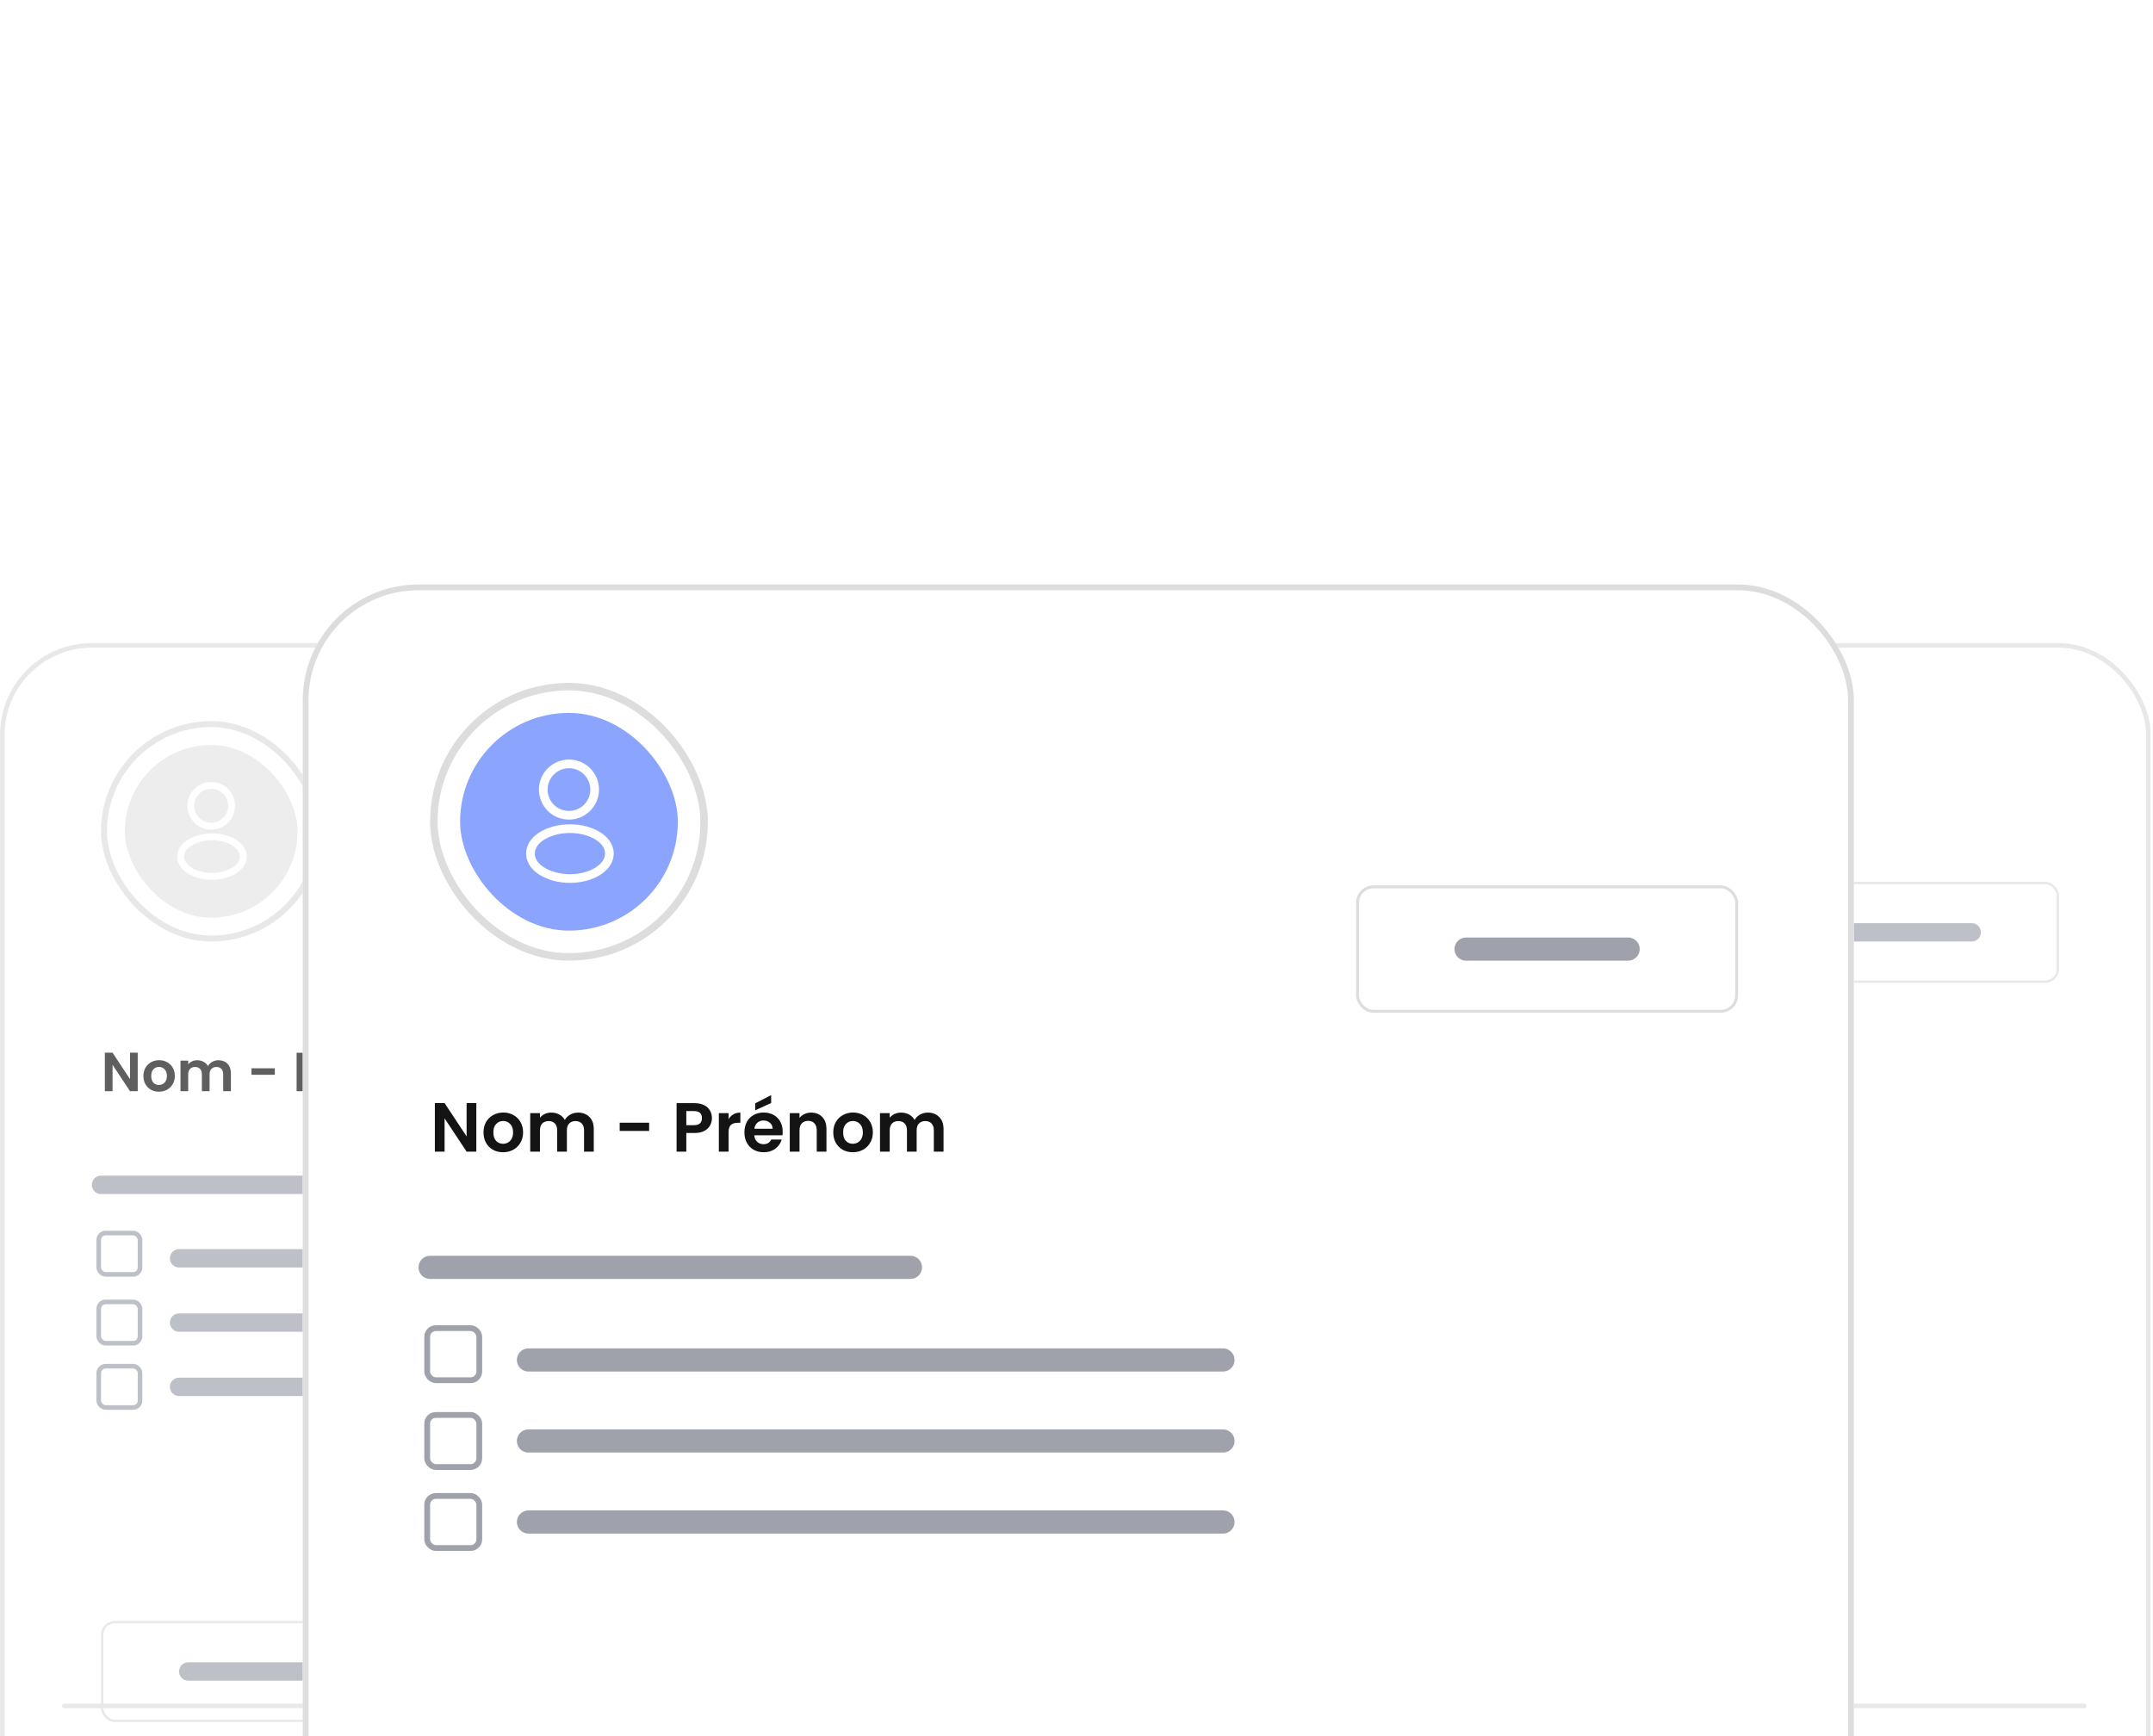 <svg width="372" height="300" viewBox="0 0 372 300" fill="none" xmlns="http://www.w3.org/2000/svg">
<g clip-path="url(#clip0_381_687)">
<g opacity="0.68" filter="url(#filter0_dddd_381_687)">
<rect y="31" width="212.613" height="238" rx="15.867" fill="white"/>
<rect x="0.397" y="31.397" width="211.82" height="237.207" rx="15.47" stroke="#DDDDDD" stroke-width="0.793"/>
<rect x="17.972" y="45.001" width="37.051" height="37.051" rx="18.525" stroke="#DDDDDD" stroke-width="1.029"/>
<rect x="21.57" y="48.603" width="29.846" height="29.846" rx="14.923" fill="#E4E4E4"/>
<path d="M36.618 62.631C36.539 62.623 36.444 62.623 36.356 62.631C34.468 62.567 32.969 61.02 32.969 59.116C32.969 57.172 34.54 55.594 36.491 55.594C38.435 55.594 40.014 57.172 40.014 59.116C40.006 61.02 38.506 62.567 36.618 62.631Z" stroke="white" stroke-width="1.19" stroke-linecap="round" stroke-linejoin="round"/>
<path d="M32.651 65.558C30.731 66.843 30.731 68.937 32.651 70.215C34.833 71.674 38.41 71.674 40.592 70.215C42.512 68.929 42.512 66.835 40.592 65.558C38.418 64.106 34.84 64.106 32.651 65.558Z" stroke="white" stroke-width="1.19" stroke-linecap="round" stroke-linejoin="round"/>
<path d="M23.797 108.434H22.465L19.447 103.874V108.434H18.114V101.779H19.447L22.465 106.349V101.779H23.797V108.434ZM27.456 108.519C26.949 108.519 26.492 108.408 26.085 108.186C25.679 107.958 25.359 107.637 25.124 107.225C24.895 106.812 24.781 106.336 24.781 105.797C24.781 105.257 24.899 104.781 25.134 104.369C25.375 103.956 25.701 103.639 26.114 103.417C26.527 103.188 26.987 103.074 27.494 103.074C28.002 103.074 28.462 103.188 28.875 103.417C29.287 103.639 29.611 103.956 29.846 104.369C30.087 104.781 30.208 105.257 30.208 105.797C30.208 106.336 30.084 106.812 29.836 107.225C29.595 107.637 29.265 107.958 28.846 108.186C28.434 108.408 27.971 108.519 27.456 108.519ZM27.456 107.358C27.698 107.358 27.923 107.301 28.132 107.186C28.348 107.066 28.519 106.888 28.646 106.653C28.773 106.419 28.837 106.133 28.837 105.797C28.837 105.295 28.703 104.911 28.437 104.645C28.177 104.372 27.856 104.235 27.475 104.235C27.095 104.235 26.774 104.372 26.514 104.645C26.26 104.911 26.133 105.295 26.133 105.797C26.133 106.298 26.257 106.685 26.504 106.958C26.758 107.225 27.076 107.358 27.456 107.358ZM37.735 103.083C38.382 103.083 38.903 103.283 39.296 103.683C39.696 104.077 39.896 104.629 39.896 105.34V108.434H38.563V105.52C38.563 105.108 38.459 104.794 38.249 104.578C38.04 104.356 37.754 104.245 37.392 104.245C37.031 104.245 36.742 104.356 36.526 104.578C36.317 104.794 36.212 105.108 36.212 105.52V108.434H34.879V105.52C34.879 105.108 34.774 104.794 34.565 104.578C34.355 104.356 34.07 104.245 33.708 104.245C33.34 104.245 33.048 104.356 32.832 104.578C32.623 104.794 32.518 105.108 32.518 105.52V108.434H31.185V103.16H32.518V103.797C32.69 103.575 32.908 103.401 33.175 103.274C33.448 103.147 33.746 103.083 34.07 103.083C34.482 103.083 34.85 103.172 35.174 103.35C35.498 103.521 35.749 103.769 35.926 104.092C36.098 103.788 36.345 103.543 36.669 103.359C36.999 103.175 37.354 103.083 37.735 103.083ZM47.485 104.473V105.597H43.448V104.473H47.485ZM56.094 103.845C56.094 104.2 56.008 104.534 55.837 104.845C55.672 105.156 55.408 105.406 55.047 105.597C54.691 105.787 54.24 105.882 53.695 105.882H52.581V108.434H51.248V101.789H53.695C54.209 101.789 54.647 101.877 55.008 102.055C55.37 102.233 55.64 102.477 55.818 102.788C56.002 103.099 56.094 103.451 56.094 103.845ZM53.638 104.806C54.006 104.806 54.279 104.724 54.456 104.559C54.634 104.388 54.723 104.15 54.723 103.845C54.723 103.198 54.361 102.874 53.638 102.874H52.581V104.806H53.638ZM58.373 103.978C58.544 103.699 58.766 103.48 59.039 103.321C59.318 103.163 59.636 103.083 59.991 103.083V104.483H59.639C59.22 104.483 58.903 104.581 58.687 104.778C58.477 104.975 58.373 105.317 58.373 105.806V108.434H57.04V103.16H58.373V103.978ZM65.792 105.682C65.792 105.873 65.779 106.044 65.754 106.196H61.898C61.93 106.577 62.063 106.875 62.298 107.091C62.533 107.307 62.821 107.415 63.164 107.415C63.659 107.415 64.011 107.202 64.221 106.777H65.658C65.506 107.285 65.214 107.704 64.782 108.034C64.351 108.357 63.821 108.519 63.193 108.519C62.685 108.519 62.228 108.408 61.822 108.186C61.422 107.958 61.108 107.637 60.879 107.225C60.657 106.812 60.546 106.336 60.546 105.797C60.546 105.251 60.657 104.772 60.879 104.359C61.101 103.946 61.412 103.629 61.812 103.407C62.212 103.185 62.672 103.074 63.193 103.074C63.694 103.074 64.141 103.182 64.535 103.398C64.935 103.613 65.243 103.921 65.458 104.321C65.681 104.714 65.792 105.168 65.792 105.682ZM64.411 105.302C64.405 104.959 64.281 104.686 64.04 104.483C63.799 104.273 63.504 104.169 63.155 104.169C62.825 104.169 62.545 104.27 62.317 104.473C62.095 104.67 61.958 104.946 61.907 105.302H64.411ZM64.211 101.77L62.022 102.769V101.817L64.211 100.684V101.77ZM69.687 103.083C70.315 103.083 70.823 103.283 71.21 103.683C71.597 104.077 71.791 104.629 71.791 105.34V108.434H70.458V105.52C70.458 105.102 70.353 104.781 70.144 104.559C69.935 104.33 69.649 104.216 69.287 104.216C68.919 104.216 68.627 104.33 68.411 104.559C68.202 104.781 68.097 105.102 68.097 105.52V108.434H66.764V103.16H68.097V103.816C68.275 103.588 68.5 103.41 68.773 103.283C69.052 103.15 69.357 103.083 69.687 103.083ZM75.4 108.519C74.893 108.519 74.436 108.408 74.029 108.186C73.623 107.958 73.303 107.637 73.068 107.225C72.84 106.812 72.725 106.336 72.725 105.797C72.725 105.257 72.843 104.781 73.078 104.369C73.319 103.956 73.645 103.639 74.058 103.417C74.471 103.188 74.931 103.074 75.438 103.074C75.946 103.074 76.406 103.188 76.819 103.417C77.231 103.639 77.555 103.956 77.79 104.369C78.031 104.781 78.152 105.257 78.152 105.797C78.152 106.336 78.028 106.812 77.78 107.225C77.539 107.637 77.209 107.958 76.79 108.186C76.378 108.408 75.914 108.519 75.4 108.519ZM75.4 107.358C75.641 107.358 75.867 107.301 76.076 107.186C76.292 107.066 76.463 106.888 76.59 106.653C76.717 106.419 76.781 106.133 76.781 105.797C76.781 105.295 76.647 104.911 76.381 104.645C76.121 104.372 75.8 104.235 75.419 104.235C75.039 104.235 74.718 104.372 74.458 104.645C74.204 104.911 74.077 105.295 74.077 105.797C74.077 106.298 74.201 106.685 74.448 106.958C74.702 107.225 75.02 107.358 75.4 107.358ZM85.679 103.083C86.326 103.083 86.847 103.283 87.24 103.683C87.64 104.077 87.84 104.629 87.84 105.34V108.434H86.507V105.52C86.507 105.108 86.403 104.794 86.193 104.578C85.984 104.356 85.698 104.245 85.336 104.245C84.975 104.245 84.686 104.356 84.47 104.578C84.261 104.794 84.156 105.108 84.156 105.52V108.434H82.823V105.52C82.823 105.108 82.718 104.794 82.509 104.578C82.299 104.356 82.014 104.245 81.652 104.245C81.284 104.245 80.992 104.356 80.776 104.578C80.567 104.794 80.462 105.108 80.462 105.52V108.434H79.129V103.16H80.462V103.797C80.633 103.575 80.852 103.401 81.119 103.274C81.392 103.147 81.69 103.083 82.014 103.083C82.426 103.083 82.794 103.172 83.118 103.35C83.442 103.521 83.693 103.769 83.87 104.092C84.042 103.788 84.289 103.543 84.613 103.359C84.943 103.175 85.298 103.083 85.679 103.083Z" fill="#141414"/>
<path d="M17.457 124.613H83.304" stroke="#9FA2AB" stroke-width="3.173" stroke-linecap="round"/>
<path d="M30.941 137.307H126.141" stroke="#9FA2AB" stroke-width="3.173" stroke-linecap="round"/>
<path d="M30.941 148.414H126.141" stroke="#9FA2AB" stroke-width="3.173" stroke-linecap="round"/>
<path d="M30.941 159.52H126.141" stroke="#9FA2AB" stroke-width="3.173" stroke-linecap="round"/>
<g filter="url(#filter1_dddd_381_687)">
<rect x="17.457" y="181.732" width="52.36" height="17.453" rx="2.38" fill="white"/>
<rect x="17.655" y="181.931" width="51.963" height="17.057" rx="2.182" stroke="#DDDDDD" stroke-width="0.397"/>
<path d="M32.527 190.461H54.741" stroke="#9FA2AB" stroke-width="3.173" stroke-linecap="round"/>
</g>
<path d="M17.457 241.232H85.684" stroke="#9FA2AB" stroke-width="3.173" stroke-linecap="round"/>
<g filter="url(#filter2_dddd_381_687)">
<rect x="73.781" y="181.732" width="52.36" height="17.453" rx="2.38" fill="white"/>
<rect x="73.98" y="181.931" width="51.963" height="17.057" rx="2.182" stroke="#DDDDDD" stroke-width="0.397"/>
<path d="M88.856 190.461H111.069" stroke="#9FA2AB" stroke-width="3.173" stroke-linecap="round"/>
</g>
<g filter="url(#filter3_dddd_381_687)">
<rect x="144.387" y="54.006" width="52.36" height="17.453" rx="2.38" fill="white"/>
<rect x="144.585" y="54.204" width="51.963" height="17.057" rx="2.182" stroke="#DDDDDD" stroke-width="0.397"/>
<path d="M159.461 62.732H181.674" stroke="#9FA2AB" stroke-width="3.173" stroke-linecap="round"/>
</g>
<g filter="url(#filter4_dddd_381_687)">
<rect x="126.141" y="230.664" width="65.08" height="20.347" rx="2.38" fill="#141414"/>
<rect x="126.339" y="230.862" width="64.683" height="19.95" rx="2.182" stroke="#DDDDDD" stroke-width="0.397"/>
<path d="M145.532 240.515C145.532 239.868 145.681 239.287 145.979 238.773C146.284 238.259 146.693 237.859 147.207 237.574C147.728 237.282 148.296 237.136 148.912 237.136C149.616 237.136 150.241 237.31 150.787 237.659C151.339 238.002 151.739 238.491 151.986 239.125H150.682C150.511 238.776 150.273 238.516 149.968 238.345C149.664 238.173 149.311 238.088 148.912 238.088C148.474 238.088 148.083 238.186 147.741 238.383C147.398 238.58 147.128 238.862 146.931 239.23C146.741 239.598 146.646 240.027 146.646 240.515C146.646 241.004 146.741 241.433 146.931 241.801C147.128 242.169 147.398 242.454 147.741 242.657C148.083 242.854 148.474 242.953 148.912 242.953C149.311 242.953 149.664 242.867 149.968 242.695C150.273 242.524 150.511 242.264 150.682 241.915H151.986C151.739 242.55 151.339 243.038 150.787 243.381C150.241 243.724 149.616 243.895 148.912 243.895C148.29 243.895 147.722 243.752 147.207 243.467C146.693 243.175 146.284 242.772 145.979 242.258C145.681 241.743 145.532 241.163 145.532 240.515ZM154.342 239.354C154.501 239.087 154.71 238.881 154.97 238.735C155.237 238.583 155.551 238.507 155.913 238.507V239.63H155.637C155.212 239.63 154.888 239.738 154.666 239.954C154.45 240.17 154.342 240.544 154.342 241.077V243.838H153.257V238.592H154.342V239.354ZM161.718 241.087C161.718 241.283 161.705 241.461 161.68 241.62H157.672C157.704 242.039 157.859 242.375 158.139 242.629C158.418 242.883 158.761 243.01 159.167 243.01C159.751 243.01 160.163 242.765 160.404 242.277H161.575C161.417 242.759 161.128 243.156 160.709 243.467C160.296 243.771 159.782 243.924 159.167 243.924C158.665 243.924 158.215 243.813 157.815 243.59C157.421 243.362 157.11 243.045 156.882 242.638C156.66 242.226 156.549 241.75 156.549 241.21C156.549 240.671 156.657 240.198 156.872 239.792C157.095 239.379 157.402 239.062 157.796 238.84C158.196 238.618 158.653 238.507 159.167 238.507C159.662 238.507 160.103 238.615 160.49 238.83C160.877 239.046 161.179 239.351 161.394 239.744C161.61 240.131 161.718 240.579 161.718 241.087ZM160.585 240.744C160.579 240.344 160.436 240.024 160.157 239.782C159.878 239.541 159.532 239.421 159.119 239.421C158.745 239.421 158.424 239.541 158.158 239.782C157.891 240.017 157.732 240.338 157.682 240.744H160.585ZM160.119 237.183L158.015 238.221V237.421L160.119 236.26V237.183ZM167.594 241.087C167.594 241.283 167.581 241.461 167.556 241.62H163.548C163.579 242.039 163.735 242.375 164.014 242.629C164.293 242.883 164.636 243.01 165.042 243.01C165.626 243.01 166.039 242.765 166.28 242.277H167.451C167.292 242.759 167.003 243.156 166.585 243.467C166.172 243.771 165.658 243.924 165.042 243.924C164.541 243.924 164.09 243.813 163.691 243.59C163.297 243.362 162.986 243.045 162.758 242.638C162.535 242.226 162.424 241.75 162.424 241.21C162.424 240.671 162.532 240.198 162.748 239.792C162.97 239.379 163.278 239.062 163.671 238.84C164.071 238.618 164.528 238.507 165.042 238.507C165.537 238.507 165.978 238.615 166.366 238.83C166.753 239.046 167.054 239.351 167.27 239.744C167.486 240.131 167.594 240.579 167.594 241.087ZM166.461 240.744C166.454 240.344 166.312 240.024 166.032 239.782C165.753 239.541 165.407 239.421 164.995 239.421C164.62 239.421 164.3 239.541 164.033 239.782C163.767 240.017 163.608 240.338 163.557 240.744H166.461ZM169.747 239.354C169.906 239.087 170.115 238.881 170.375 238.735C170.642 238.583 170.956 238.507 171.318 238.507V239.63H171.042C170.617 239.63 170.293 239.738 170.071 239.954C169.855 240.17 169.747 240.544 169.747 241.077V243.838H168.662V238.592H169.747V239.354Z" fill="white"/>
</g>
<rect x="17.057" y="132.944" width="7.14" height="7.14" rx="1.19" stroke="#9FA2AB" stroke-width="0.793"/>
<rect x="17.057" y="144.844" width="7.14" height="7.14" rx="1.19" stroke="#9FA2AB" stroke-width="0.793"/>
<rect x="17.057" y="155.949" width="7.14" height="7.14" rx="1.19" stroke="#9FA2AB" stroke-width="0.793"/>
<path d="M11.109 214.656H201.113" stroke="#DFDFDF" stroke-width="0.793" stroke-linecap="round"/>
</g>
<g opacity="0.68" filter="url(#filter5_dddd_381_687)">
<rect x="159" y="31" width="212.613" height="238" rx="15.867" fill="white"/>
<rect x="159.397" y="31.397" width="211.82" height="237.207" rx="15.47" stroke="#DDDDDD" stroke-width="0.793"/>
<rect x="176.972" y="45.001" width="37.051" height="37.051" rx="18.525" stroke="#DDDDDD" stroke-width="1.029"/>
<rect x="180.57" y="48.603" width="29.846" height="29.846" rx="14.923" fill="#8BA5FF"/>
<path d="M195.618 62.631C195.539 62.623 195.444 62.623 195.356 62.631C193.468 62.567 191.969 61.02 191.969 59.116C191.969 57.172 193.54 55.594 195.491 55.594C197.435 55.594 199.014 57.172 199.014 59.116C199.006 61.02 197.506 62.567 195.618 62.631Z" stroke="white" stroke-width="1.19" stroke-linecap="round" stroke-linejoin="round"/>
<path d="M191.655 65.558C189.735 66.843 189.735 68.937 191.655 70.215C193.836 71.674 197.414 71.674 199.596 70.215C201.516 68.929 201.516 66.835 199.596 65.558C197.422 64.106 193.844 64.106 191.655 65.558Z" stroke="white" stroke-width="1.19" stroke-linecap="round" stroke-linejoin="round"/>
<path d="M182.797 108.434H181.465L178.447 103.874V108.434H177.114V101.779H178.447L181.465 106.349V101.779H182.797V108.434ZM186.456 108.519C185.949 108.519 185.492 108.408 185.085 108.186C184.679 107.958 184.359 107.637 184.124 107.225C183.895 106.812 183.781 106.336 183.781 105.797C183.781 105.257 183.899 104.781 184.133 104.369C184.375 103.956 184.702 103.639 185.114 103.417C185.527 103.188 185.987 103.074 186.494 103.074C187.002 103.074 187.462 103.188 187.875 103.417C188.287 103.639 188.611 103.956 188.846 104.369C189.087 104.781 189.208 105.257 189.208 105.797C189.208 106.336 189.084 106.812 188.836 107.225C188.595 107.637 188.265 107.958 187.846 108.186C187.434 108.408 186.97 108.519 186.456 108.519ZM186.456 107.358C186.698 107.358 186.923 107.301 187.132 107.186C187.348 107.066 187.519 106.888 187.646 106.653C187.773 106.419 187.837 106.133 187.837 105.797C187.837 105.295 187.703 104.911 187.437 104.645C187.177 104.372 186.856 104.235 186.475 104.235C186.095 104.235 185.774 104.372 185.514 104.645C185.26 104.911 185.133 105.295 185.133 105.797C185.133 106.298 185.257 106.685 185.504 106.958C185.758 107.225 186.076 107.358 186.456 107.358ZM196.735 103.083C197.382 103.083 197.903 103.283 198.296 103.683C198.696 104.077 198.896 104.629 198.896 105.34V108.434H197.563V105.52C197.563 105.108 197.459 104.794 197.249 104.578C197.04 104.356 196.754 104.245 196.392 104.245C196.031 104.245 195.742 104.356 195.526 104.578C195.317 104.794 195.212 105.108 195.212 105.52V108.434H193.879V105.52C193.879 105.108 193.774 104.794 193.565 104.578C193.355 104.356 193.07 104.245 192.708 104.245C192.34 104.245 192.048 104.356 191.832 104.578C191.623 104.794 191.518 105.108 191.518 105.52V108.434H190.185V103.16H191.518V103.797C191.689 103.575 191.908 103.401 192.175 103.274C192.448 103.147 192.746 103.083 193.07 103.083C193.482 103.083 193.851 103.172 194.174 103.35C194.498 103.521 194.749 103.769 194.926 104.092C195.098 103.788 195.345 103.543 195.669 103.359C195.999 103.175 196.354 103.083 196.735 103.083ZM206.485 104.473V105.597H202.448V104.473H206.485ZM215.094 103.845C215.094 104.2 215.008 104.534 214.837 104.845C214.672 105.156 214.408 105.406 214.046 105.597C213.691 105.787 213.24 105.882 212.695 105.882H211.581V108.434H210.248V101.789H212.695C213.209 101.789 213.647 101.877 214.008 102.055C214.37 102.233 214.64 102.477 214.818 102.788C215.002 103.099 215.094 103.451 215.094 103.845ZM212.637 104.806C213.006 104.806 213.279 104.724 213.456 104.559C213.634 104.388 213.723 104.15 213.723 103.845C213.723 103.198 213.361 102.874 212.637 102.874H211.581V104.806H212.637ZM217.373 103.978C217.544 103.699 217.766 103.48 218.039 103.321C218.318 103.163 218.636 103.083 218.991 103.083V104.483H218.639C218.22 104.483 217.903 104.581 217.687 104.778C217.477 104.975 217.373 105.317 217.373 105.806V108.434H216.04V103.16H217.373V103.978ZM224.792 105.682C224.792 105.873 224.779 106.044 224.754 106.196H220.898C220.93 106.577 221.063 106.875 221.298 107.091C221.533 107.307 221.821 107.415 222.164 107.415C222.659 107.415 223.011 107.202 223.221 106.777H224.658C224.506 107.285 224.214 107.704 223.783 108.034C223.351 108.357 222.821 108.519 222.193 108.519C221.685 108.519 221.228 108.408 220.822 108.186C220.422 107.958 220.108 107.637 219.879 107.225C219.657 106.812 219.546 106.336 219.546 105.797C219.546 105.251 219.657 104.772 219.879 104.359C220.101 103.946 220.412 103.629 220.812 103.407C221.212 103.185 221.672 103.074 222.193 103.074C222.694 103.074 223.142 103.182 223.535 103.398C223.935 103.613 224.243 103.921 224.458 104.321C224.681 104.714 224.792 105.168 224.792 105.682ZM223.411 105.302C223.405 104.959 223.281 104.686 223.04 104.483C222.799 104.273 222.504 104.169 222.155 104.169C221.825 104.169 221.545 104.27 221.317 104.473C221.095 104.67 220.958 104.946 220.907 105.302H223.411ZM223.211 101.77L221.022 102.769V101.817L223.211 100.684V101.77ZM228.687 103.083C229.315 103.083 229.823 103.283 230.21 103.683C230.597 104.077 230.791 104.629 230.791 105.34V108.434H229.458V105.52C229.458 105.102 229.354 104.781 229.144 104.559C228.935 104.33 228.649 104.216 228.287 104.216C227.919 104.216 227.627 104.33 227.411 104.559C227.202 104.781 227.097 105.102 227.097 105.52V108.434H225.764V103.16H227.097V103.816C227.275 103.588 227.5 103.41 227.773 103.283C228.052 103.15 228.357 103.083 228.687 103.083ZM234.4 108.519C233.893 108.519 233.436 108.408 233.029 108.186C232.623 107.958 232.303 107.637 232.068 107.225C231.839 106.812 231.725 106.336 231.725 105.797C231.725 105.257 231.843 104.781 232.077 104.369C232.319 103.956 232.646 103.639 233.058 103.417C233.471 103.188 233.931 103.074 234.438 103.074C234.946 103.074 235.406 103.188 235.819 103.417C236.231 103.639 236.555 103.956 236.79 104.369C237.031 104.781 237.152 105.257 237.152 105.797C237.152 106.336 237.028 106.812 236.78 107.225C236.539 107.637 236.209 107.958 235.79 108.186C235.378 108.408 234.914 108.519 234.4 108.519ZM234.4 107.358C234.642 107.358 234.867 107.301 235.076 107.186C235.292 107.066 235.463 106.888 235.59 106.653C235.717 106.419 235.781 106.133 235.781 105.797C235.781 105.295 235.647 104.911 235.381 104.645C235.121 104.372 234.8 104.235 234.419 104.235C234.039 104.235 233.718 104.372 233.458 104.645C233.204 104.911 233.077 105.295 233.077 105.797C233.077 106.298 233.201 106.685 233.448 106.958C233.702 107.225 234.02 107.358 234.4 107.358ZM244.679 103.083C245.326 103.083 245.847 103.283 246.24 103.683C246.64 104.077 246.84 104.629 246.84 105.34V108.434H245.507V105.52C245.507 105.108 245.403 104.794 245.193 104.578C244.984 104.356 244.698 104.245 244.336 104.245C243.975 104.245 243.686 104.356 243.47 104.578C243.261 104.794 243.156 105.108 243.156 105.52V108.434H241.823V105.52C241.823 105.108 241.718 104.794 241.509 104.578C241.299 104.356 241.014 104.245 240.652 104.245C240.284 104.245 239.992 104.356 239.776 104.578C239.567 104.794 239.462 105.108 239.462 105.52V108.434H238.129V103.16H239.462V103.797C239.633 103.575 239.852 103.401 240.119 103.274C240.392 103.147 240.69 103.083 241.014 103.083C241.426 103.083 241.795 103.172 242.118 103.35C242.442 103.521 242.693 103.769 242.87 104.092C243.042 103.788 243.289 103.543 243.613 103.359C243.943 103.175 244.298 103.083 244.679 103.083Z" fill="#141414"/>
<path d="M176.457 124.613H242.304" stroke="#9FA2AB" stroke-width="3.173" stroke-linecap="round"/>
<path d="M189.941 137.307H285.141" stroke="#9FA2AB" stroke-width="3.173" stroke-linecap="round"/>
<path d="M189.941 148.414H285.141" stroke="#9FA2AB" stroke-width="3.173" stroke-linecap="round"/>
<path d="M189.941 159.52H285.141" stroke="#9FA2AB" stroke-width="3.173" stroke-linecap="round"/>
<g filter="url(#filter6_dddd_381_687)">
<rect x="176.457" y="181.732" width="52.36" height="17.453" rx="2.38" fill="white"/>
<rect x="176.655" y="181.931" width="51.963" height="17.057" rx="2.182" stroke="#DDDDDD" stroke-width="0.397"/>
<path d="M191.527 190.461H213.741" stroke="#9FA2AB" stroke-width="3.173" stroke-linecap="round"/>
</g>
<path d="M176.457 241.232H244.684" stroke="#9FA2AB" stroke-width="3.173" stroke-linecap="round"/>
<g filter="url(#filter7_dddd_381_687)">
<rect x="232.781" y="181.732" width="52.36" height="17.453" rx="2.38" fill="white"/>
<rect x="232.98" y="181.931" width="51.963" height="17.057" rx="2.182" stroke="#DDDDDD" stroke-width="0.397"/>
<path d="M247.855 190.461H270.069" stroke="#9FA2AB" stroke-width="3.173" stroke-linecap="round"/>
</g>
<g filter="url(#filter8_dddd_381_687)">
<rect x="303.387" y="54.006" width="52.36" height="17.453" rx="2.38" fill="white"/>
<rect x="303.585" y="54.204" width="51.963" height="17.057" rx="2.182" stroke="#DDDDDD" stroke-width="0.397"/>
<path d="M318.461 62.732H340.674" stroke="#9FA2AB" stroke-width="3.173" stroke-linecap="round"/>
</g>
<g filter="url(#filter9_dddd_381_687)">
<rect x="285.141" y="230.664" width="65.08" height="20.347" rx="2.38" fill="#DFDFE1"/>
<rect x="285.339" y="230.862" width="64.683" height="19.95" rx="2.182" stroke="#DDDDDD" stroke-width="0.397"/>
<path d="M304.532 240.515C304.532 239.868 304.681 239.287 304.979 238.773C305.284 238.259 305.693 237.859 306.207 237.574C306.728 237.282 307.296 237.136 307.912 237.136C308.616 237.136 309.241 237.31 309.787 237.659C310.339 238.002 310.739 238.491 310.986 239.125H309.682C309.511 238.776 309.273 238.516 308.968 238.345C308.664 238.173 308.311 238.088 307.912 238.088C307.474 238.088 307.083 238.186 306.741 238.383C306.398 238.58 306.128 238.862 305.931 239.23C305.741 239.598 305.646 240.027 305.646 240.515C305.646 241.004 305.741 241.433 305.931 241.801C306.128 242.169 306.398 242.454 306.741 242.657C307.083 242.854 307.474 242.953 307.912 242.953C308.311 242.953 308.664 242.867 308.968 242.695C309.273 242.524 309.511 242.264 309.682 241.915H310.986C310.739 242.55 310.339 243.038 309.787 243.381C309.241 243.724 308.616 243.895 307.912 243.895C307.29 243.895 306.722 243.752 306.207 243.467C305.693 243.175 305.284 242.772 304.979 242.258C304.681 241.743 304.532 241.163 304.532 240.515ZM313.342 239.354C313.501 239.087 313.71 238.881 313.97 238.735C314.237 238.583 314.551 238.507 314.913 238.507V239.63H314.637C314.212 239.63 313.888 239.738 313.666 239.954C313.45 240.17 313.342 240.544 313.342 241.077V243.838H312.257V238.592H313.342V239.354ZM320.718 241.087C320.718 241.283 320.705 241.461 320.68 241.62H316.672C316.704 242.039 316.859 242.375 317.139 242.629C317.418 242.883 317.761 243.01 318.167 243.01C318.751 243.01 319.163 242.765 319.404 242.277H320.575C320.417 242.759 320.128 243.156 319.709 243.467C319.296 243.771 318.782 243.924 318.167 243.924C317.665 243.924 317.215 243.813 316.815 243.59C316.421 243.362 316.11 243.045 315.882 242.638C315.66 242.226 315.549 241.75 315.549 241.21C315.549 240.671 315.657 240.198 315.872 239.792C316.095 239.379 316.402 239.062 316.796 238.84C317.196 238.618 317.653 238.507 318.167 238.507C318.662 238.507 319.103 238.615 319.49 238.83C319.877 239.046 320.179 239.351 320.394 239.744C320.61 240.131 320.718 240.579 320.718 241.087ZM319.585 240.744C319.579 240.344 319.436 240.024 319.157 239.782C318.878 239.541 318.532 239.421 318.119 239.421C317.745 239.421 317.424 239.541 317.158 239.782C316.891 240.017 316.732 240.338 316.682 240.744H319.585ZM319.119 237.183L317.015 238.221V237.421L319.119 236.26V237.183ZM326.594 241.087C326.594 241.283 326.581 241.461 326.556 241.62H322.548C322.579 242.039 322.735 242.375 323.014 242.629C323.293 242.883 323.636 243.01 324.042 243.01C324.626 243.01 325.039 242.765 325.28 242.277H326.451C326.292 242.759 326.003 243.156 325.585 243.467C325.172 243.771 324.658 243.924 324.042 243.924C323.541 243.924 323.09 243.813 322.691 243.59C322.297 243.362 321.986 243.045 321.758 242.638C321.535 242.226 321.424 241.75 321.424 241.21C321.424 240.671 321.532 240.198 321.748 239.792C321.97 239.379 322.278 239.062 322.671 238.84C323.071 238.618 323.528 238.507 324.042 238.507C324.537 238.507 324.978 238.615 325.366 238.83C325.753 239.046 326.054 239.351 326.27 239.744C326.486 240.131 326.594 240.579 326.594 241.087ZM325.461 240.744C325.454 240.344 325.312 240.024 325.032 239.782C324.753 239.541 324.407 239.421 323.995 239.421C323.62 239.421 323.3 239.541 323.033 239.782C322.767 240.017 322.608 240.338 322.557 240.744H325.461ZM328.747 239.354C328.906 239.087 329.115 238.881 329.375 238.735C329.642 238.583 329.956 238.507 330.318 238.507V239.63H330.042C329.617 239.63 329.293 239.738 329.071 239.954C328.855 240.17 328.747 240.544 328.747 241.077V243.838H327.662V238.592H328.747V239.354Z" fill="white"/>
</g>
<rect x="176.057" y="132.944" width="7.14" height="7.14" rx="1.19" stroke="#9FA2AB" stroke-width="0.793"/>
<rect x="176.057" y="144.844" width="7.14" height="7.14" rx="1.19" stroke="#9FA2AB" stroke-width="0.793"/>
<rect x="176.057" y="155.949" width="7.14" height="7.14" rx="1.19" stroke="#9FA2AB" stroke-width="0.793"/>
<path d="M170.109 214.656H360.113" stroke="#DFDFDF" stroke-width="0.793" stroke-linecap="round"/>
</g>
<g filter="url(#filter10_dddd_381_687)">
<rect x="52.309" width="268" height="300" rx="20" fill="white"/>
<rect x="52.809" y="0.5" width="267" height="299" rx="19.5" stroke="#DDDDDD"/>
<rect x="74.957" y="17.649" width="46.703" height="46.703" rx="23.351" stroke="#DDDDDD" stroke-width="1.297"/>
<rect x="79.496" y="22.189" width="37.622" height="37.622" rx="18.811" fill="#8BA5FF"/>
<path d="M98.467 39.87C98.367 39.86 98.247 39.86 98.137 39.87C95.757 39.79 93.867 37.84 93.867 35.44C93.867 32.99 95.847 31 98.307 31C100.757 31 102.747 32.99 102.747 35.44C102.737 37.84 100.847 39.79 98.467 39.87Z" stroke="white" stroke-width="1.5" stroke-linecap="round" stroke-linejoin="round"/>
<path d="M93.467 43.56C91.047 45.18 91.047 47.82 93.467 49.43C96.217 51.27 100.727 51.27 103.477 49.43C105.897 47.81 105.897 45.17 103.477 43.56C100.737 41.73 96.227 41.73 93.467 43.56Z" stroke="white" stroke-width="1.5" stroke-linecap="round" stroke-linejoin="round"/>
<path d="M82.301 98H80.621L76.817 92.252V98H75.137V89.612H76.817L80.621 95.372V89.612H82.301V98ZM86.913 98.108C86.273 98.108 85.697 97.968 85.185 97.688C84.673 97.4 84.269 96.996 83.973 96.476C83.685 95.956 83.541 95.356 83.541 94.676C83.541 93.996 83.689 93.396 83.985 92.876C84.289 92.356 84.701 91.956 85.221 91.676C85.741 91.388 86.321 91.244 86.961 91.244C87.601 91.244 88.181 91.388 88.701 91.676C89.221 91.956 89.629 92.356 89.925 92.876C90.229 93.396 90.381 93.996 90.381 94.676C90.381 95.356 90.225 95.956 89.913 96.476C89.609 96.996 89.193 97.4 88.665 97.688C88.145 97.968 87.561 98.108 86.913 98.108ZM86.913 96.644C87.217 96.644 87.501 96.572 87.765 96.428C88.037 96.276 88.253 96.052 88.413 95.756C88.573 95.46 88.653 95.1 88.653 94.676C88.653 94.044 88.485 93.56 88.149 93.224C87.821 92.88 87.417 92.708 86.937 92.708C86.457 92.708 86.053 92.88 85.725 93.224C85.405 93.56 85.245 94.044 85.245 94.676C85.245 95.308 85.401 95.796 85.713 96.14C86.033 96.476 86.433 96.644 86.913 96.644ZM99.869 91.256C100.685 91.256 101.341 91.508 101.837 92.012C102.341 92.508 102.593 93.204 102.593 94.1V98H100.913V94.328C100.913 93.808 100.781 93.412 100.517 93.14C100.253 92.86 99.893 92.72 99.437 92.72C98.981 92.72 98.617 92.86 98.345 93.14C98.081 93.412 97.949 93.808 97.949 94.328V98H96.269V94.328C96.269 93.808 96.137 93.412 95.873 93.14C95.609 92.86 95.249 92.72 94.793 92.72C94.329 92.72 93.961 92.86 93.689 93.14C93.425 93.412 93.293 93.808 93.293 94.328V98H91.613V91.352H93.293V92.156C93.509 91.876 93.785 91.656 94.121 91.496C94.465 91.336 94.841 91.256 95.249 91.256C95.769 91.256 96.233 91.368 96.641 91.592C97.049 91.808 97.365 92.12 97.589 92.528C97.805 92.144 98.117 91.836 98.525 91.604C98.941 91.372 99.389 91.256 99.869 91.256ZM112.159 93.008V94.424H107.071V93.008H112.159ZM123.01 92.216C123.01 92.664 122.902 93.084 122.686 93.476C122.478 93.868 122.146 94.184 121.69 94.424C121.242 94.664 120.674 94.784 119.986 94.784H118.582V98H116.902V89.624H119.986C120.634 89.624 121.186 89.736 121.642 89.96C122.098 90.184 122.438 90.492 122.662 90.884C122.894 91.276 123.01 91.72 123.01 92.216ZM119.914 93.428C120.378 93.428 120.722 93.324 120.946 93.116C121.17 92.9 121.282 92.6 121.282 92.216C121.282 91.4 120.826 90.992 119.914 90.992H118.582V93.428H119.914ZM125.883 92.384C126.099 92.032 126.379 91.756 126.723 91.556C127.075 91.356 127.475 91.256 127.923 91.256V93.02H127.479C126.951 93.02 126.551 93.144 126.279 93.392C126.015 93.64 125.883 94.072 125.883 94.688V98H124.203V91.352H125.883V92.384ZM135.235 94.532C135.235 94.772 135.219 94.988 135.187 95.18H130.327C130.367 95.66 130.535 96.036 130.831 96.308C131.127 96.58 131.491 96.716 131.923 96.716C132.547 96.716 132.991 96.448 133.255 95.912H135.067C134.875 96.552 134.507 97.08 133.963 97.496C133.419 97.904 132.751 98.108 131.959 98.108C131.319 98.108 130.743 97.968 130.231 97.688C129.727 97.4 129.331 96.996 129.043 96.476C128.763 95.956 128.623 95.356 128.623 94.676C128.623 93.988 128.763 93.384 129.043 92.864C129.323 92.344 129.715 91.944 130.219 91.664C130.723 91.384 131.303 91.244 131.959 91.244C132.591 91.244 133.155 91.38 133.651 91.652C134.155 91.924 134.543 92.312 134.815 92.816C135.095 93.312 135.235 93.884 135.235 94.532ZM133.495 94.052C133.487 93.62 133.331 93.276 133.027 93.02C132.723 92.756 132.351 92.624 131.911 92.624C131.495 92.624 131.143 92.752 130.855 93.008C130.575 93.256 130.403 93.604 130.339 94.052H133.495ZM133.243 89.6L130.483 90.86V89.66L133.243 88.232V89.6ZM140.145 91.256C140.937 91.256 141.577 91.508 142.065 92.012C142.553 92.508 142.797 93.204 142.797 94.1V98H141.117V94.328C141.117 93.8 140.985 93.396 140.721 93.116C140.457 92.828 140.097 92.684 139.641 92.684C139.177 92.684 138.809 92.828 138.537 93.116C138.273 93.396 138.141 93.8 138.141 94.328V98H136.461V91.352H138.141V92.18C138.365 91.892 138.649 91.668 138.993 91.508C139.345 91.34 139.729 91.256 140.145 91.256ZM147.346 98.108C146.706 98.108 146.13 97.968 145.618 97.688C145.106 97.4 144.702 96.996 144.406 96.476C144.118 95.956 143.974 95.356 143.974 94.676C143.974 93.996 144.122 93.396 144.418 92.876C144.722 92.356 145.134 91.956 145.654 91.676C146.174 91.388 146.754 91.244 147.394 91.244C148.034 91.244 148.614 91.388 149.134 91.676C149.654 91.956 150.062 92.356 150.358 92.876C150.662 93.396 150.814 93.996 150.814 94.676C150.814 95.356 150.658 95.956 150.346 96.476C150.042 96.996 149.626 97.4 149.098 97.688C148.578 97.968 147.994 98.108 147.346 98.108ZM147.346 96.644C147.65 96.644 147.934 96.572 148.198 96.428C148.47 96.276 148.686 96.052 148.846 95.756C149.006 95.46 149.086 95.1 149.086 94.676C149.086 94.044 148.918 93.56 148.582 93.224C148.254 92.88 147.85 92.708 147.37 92.708C146.89 92.708 146.486 92.88 146.158 93.224C145.838 93.56 145.678 94.044 145.678 94.676C145.678 95.308 145.834 95.796 146.146 96.14C146.466 96.476 146.866 96.644 147.346 96.644ZM160.303 91.256C161.119 91.256 161.775 91.508 162.271 92.012C162.775 92.508 163.027 93.204 163.027 94.1V98H161.347V94.328C161.347 93.808 161.215 93.412 160.951 93.14C160.687 92.86 160.327 92.72 159.871 92.72C159.415 92.72 159.051 92.86 158.779 93.14C158.515 93.412 158.383 93.808 158.383 94.328V98H156.703V94.328C156.703 93.808 156.571 93.412 156.307 93.14C156.043 92.86 155.683 92.72 155.227 92.72C154.763 92.72 154.395 92.86 154.123 93.14C153.859 93.412 153.727 93.808 153.727 94.328V98H152.047V91.352H153.727V92.156C153.943 91.876 154.219 91.656 154.555 91.496C154.899 91.336 155.275 91.256 155.683 91.256C156.203 91.256 156.667 91.368 157.075 91.592C157.483 91.808 157.799 92.12 158.023 92.528C158.239 92.144 158.551 91.836 158.959 91.604C159.375 91.372 159.823 91.256 160.303 91.256Z" fill="#141414"/>
<path d="M74.309 118H157.309" stroke="#9FA2AB" stroke-width="4" stroke-linecap="round"/>
<path d="M91.309 134H211.309" stroke="#9FA2AB" stroke-width="4" stroke-linecap="round"/>
<path d="M91.309 148H211.309" stroke="#9FA2AB" stroke-width="4" stroke-linecap="round"/>
<path d="M91.309 162H211.309" stroke="#9FA2AB" stroke-width="4" stroke-linecap="round"/>
<g filter="url(#filter11_dddd_381_687)">
<rect x="74.309" y="190" width="66" height="22" rx="3" fill="white"/>
<rect x="74.559" y="190.25" width="65.5" height="21.5" rx="2.75" stroke="#DDDDDD" stroke-width="0.5"/>
<path d="M93.309 201H121.309" stroke="#9FA2AB" stroke-width="4" stroke-linecap="round"/>
</g>
<path d="M74.309 265H160.309" stroke="#9FA2AB" stroke-width="4" stroke-linecap="round"/>
<g filter="url(#filter12_dddd_381_687)">
<rect x="145.309" y="190" width="66" height="22" rx="3" fill="white"/>
<rect x="145.559" y="190.25" width="65.5" height="21.5" rx="2.75" stroke="#DDDDDD" stroke-width="0.5"/>
<path d="M164.309 201H192.309" stroke="#9FA2AB" stroke-width="4" stroke-linecap="round"/>
</g>
<g filter="url(#filter13_dddd_381_687)">
<rect x="234.309" y="29" width="66" height="22" rx="3" fill="white"/>
<rect x="234.559" y="29.25" width="65.5" height="21.5" rx="2.75" stroke="#DDDDDD" stroke-width="0.5"/>
<path d="M253.309 40H281.309" stroke="#9FA2AB" stroke-width="4" stroke-linecap="round"/>
</g>
<g filter="url(#filter14_dddd_381_687)">
<rect x="211.309" y="251.5" width="82" height="26" rx="3" fill="#141414"/>
<rect x="211.559" y="251.75" width="81.5" height="25.5" rx="2.75" stroke="#DDDDDD" stroke-width="0.5"/>
<path d="M235.753 264.312C235.753 263.496 235.941 262.764 236.317 262.116C236.701 261.468 237.217 260.964 237.865 260.604C238.521 260.236 239.237 260.052 240.013 260.052C240.901 260.052 241.689 260.272 242.377 260.712C243.073 261.144 243.577 261.76 243.889 262.56H242.245C242.029 262.12 241.729 261.792 241.345 261.576C240.961 261.36 240.517 261.252 240.013 261.252C239.461 261.252 238.969 261.376 238.537 261.624C238.105 261.872 237.765 262.228 237.517 262.692C237.277 263.156 237.157 263.696 237.157 264.312C237.157 264.928 237.277 265.468 237.517 265.932C237.765 266.396 238.105 266.756 238.537 267.012C238.969 267.26 239.461 267.384 240.013 267.384C240.517 267.384 240.961 267.276 241.345 267.06C241.729 266.844 242.029 266.516 242.245 266.076H243.889C243.577 266.876 243.073 267.492 242.377 267.924C241.689 268.356 240.901 268.572 240.013 268.572C239.229 268.572 238.513 268.392 237.865 268.032C237.217 267.664 236.701 267.156 236.317 266.508C235.941 265.86 235.753 265.128 235.753 264.312ZM246.858 262.848C247.058 262.512 247.322 262.252 247.65 262.068C247.986 261.876 248.382 261.78 248.838 261.78V263.196H248.49C247.954 263.196 247.546 263.332 247.266 263.604C246.994 263.876 246.858 264.348 246.858 265.02V268.5H245.49V261.888H246.858V262.848ZM256.155 265.032C256.155 265.28 256.139 265.504 256.107 265.704H251.055C251.095 266.232 251.291 266.656 251.643 266.976C251.995 267.296 252.427 267.456 252.939 267.456C253.675 267.456 254.195 267.148 254.499 266.532H255.975C255.775 267.14 255.411 267.64 254.883 268.032C254.363 268.416 253.715 268.608 252.939 268.608C252.307 268.608 251.739 268.468 251.235 268.188C250.739 267.9 250.347 267.5 250.059 266.988C249.779 266.468 249.639 265.868 249.639 265.188C249.639 264.508 249.775 263.912 250.047 263.4C250.327 262.88 250.715 262.48 251.211 262.2C251.715 261.92 252.291 261.78 252.939 261.78C253.563 261.78 254.119 261.916 254.607 262.188C255.095 262.46 255.475 262.844 255.747 263.34C256.019 263.828 256.155 264.392 256.155 265.032ZM254.727 264.6C254.719 264.096 254.539 263.692 254.187 263.388C253.835 263.084 253.399 262.932 252.879 262.932C252.407 262.932 252.003 263.084 251.667 263.388C251.331 263.684 251.131 264.088 251.067 264.6H254.727ZM254.139 260.112L251.487 261.42V260.412L254.139 258.948V260.112ZM263.562 265.032C263.562 265.28 263.546 265.504 263.514 265.704H258.462C258.502 266.232 258.698 266.656 259.05 266.976C259.402 267.296 259.834 267.456 260.346 267.456C261.082 267.456 261.602 267.148 261.906 266.532H263.382C263.182 267.14 262.818 267.64 262.29 268.032C261.77 268.416 261.122 268.608 260.346 268.608C259.714 268.608 259.146 268.468 258.642 268.188C258.146 267.9 257.754 267.5 257.466 266.988C257.186 266.468 257.046 265.868 257.046 265.188C257.046 264.508 257.182 263.912 257.454 263.4C257.734 262.88 258.122 262.48 258.618 262.2C259.122 261.92 259.698 261.78 260.346 261.78C260.97 261.78 261.526 261.916 262.014 262.188C262.502 262.46 262.882 262.844 263.154 263.34C263.426 263.828 263.562 264.392 263.562 265.032ZM262.134 264.6C262.126 264.096 261.946 263.692 261.594 263.388C261.242 263.084 260.806 262.932 260.286 262.932C259.814 262.932 259.41 263.084 259.074 263.388C258.738 263.684 258.538 264.088 258.474 264.6H262.134ZM266.276 262.848C266.476 262.512 266.74 262.252 267.068 262.068C267.404 261.876 267.8 261.78 268.256 261.78V263.196H267.908C267.372 263.196 266.964 263.332 266.684 263.604C266.412 263.876 266.276 264.348 266.276 265.02V268.5H264.908V261.888H266.276V262.848Z" fill="white"/>
</g>
<rect x="73.809" y="128.5" width="9" height="9" rx="1.5" stroke="#9FA2AB"/>
<rect x="73.809" y="143.5" width="9" height="9" rx="1.5" stroke="#9FA2AB"/>
<rect x="73.809" y="157.5" width="9" height="9" rx="1.5" stroke="#9FA2AB"/>
<path d="M66.309 231.5H305.809" stroke="#DFDFDF" stroke-linecap="round"/>
</g>
</g>
<defs>
<filter id="filter0_dddd_381_687" x="-17.453" y="27.827" width="247.52" height="301.467" filterUnits="userSpaceOnUse" color-interpolation-filters="sRGB">
<feFlood flood-opacity="0" result="BackgroundImageFix"/>
<feColorMatrix in="SourceAlpha" type="matrix" values="0 0 0 0 0 0 0 0 0 0 0 0 0 0 0 0 0 0 127 0" result="hardAlpha"/>
<feOffset dy="2.38"/>
<feGaussianBlur stdDeviation="2.777"/>
<feColorMatrix type="matrix" values="0 0 0 0 0.286 0 0 0 0 0.318 0 0 0 0 0.455 0 0 0 0.1 0"/>
<feBlend mode="normal" in2="BackgroundImageFix" result="effect1_dropShadow_381_687"/>
<feColorMatrix in="SourceAlpha" type="matrix" values="0 0 0 0 0 0 0 0 0 0 0 0 0 0 0 0 0 0 127 0" result="hardAlpha"/>
<feOffset dy="11.107"/>
<feGaussianBlur stdDeviation="5.553"/>
<feColorMatrix type="matrix" values="0 0 0 0 0.286 0 0 0 0 0.318 0 0 0 0 0.455 0 0 0 0.09 0"/>
<feBlend mode="normal" in2="effect1_dropShadow_381_687" result="effect2_dropShadow_381_687"/>
<feColorMatrix in="SourceAlpha" type="matrix" values="0 0 0 0 0 0 0 0 0 0 0 0 0 0 0 0 0 0 127 0" result="hardAlpha"/>
<feOffset dy="23.8"/>
<feGaussianBlur stdDeviation="7.14"/>
<feColorMatrix type="matrix" values="0 0 0 0 0.286 0 0 0 0 0.318 0 0 0 0 0.455 0 0 0 0.05 0"/>
<feBlend mode="normal" in2="effect2_dropShadow_381_687" result="effect3_dropShadow_381_687"/>
<feColorMatrix in="SourceAlpha" type="matrix" values="0 0 0 0 0 0 0 0 0 0 0 0 0 0 0 0 0 0 127 0" result="hardAlpha"/>
<feOffset dy="42.84"/>
<feGaussianBlur stdDeviation="8.727"/>
<feColorMatrix type="matrix" values="0 0 0 0 0.286 0 0 0 0 0.318 0 0 0 0 0.455 0 0 0 0.01 0"/>
<feBlend mode="normal" in2="effect3_dropShadow_381_687" result="effect4_dropShadow_381_687"/>
<feBlend mode="normal" in="SourceGraphic" in2="effect4_dropShadow_381_687" result="shape"/>
</filter>
<filter id="filter1_dddd_381_687" x="13.49" y="180.939" width="60.293" height="31.733" filterUnits="userSpaceOnUse" color-interpolation-filters="sRGB">
<feFlood flood-opacity="0" result="BackgroundImageFix"/>
<feColorMatrix in="SourceAlpha" type="matrix" values="0 0 0 0 0 0 0 0 0 0 0 0 0 0 0 0 0 0 127 0" result="hardAlpha"/>
<feOffset dy="0.793"/>
<feGaussianBlur stdDeviation="0.793"/>
<feColorMatrix type="matrix" values="0 0 0 0 0.286 0 0 0 0 0.318 0 0 0 0 0.455 0 0 0 0.1 0"/>
<feBlend mode="normal" in2="BackgroundImageFix" result="effect1_dropShadow_381_687"/>
<feColorMatrix in="SourceAlpha" type="matrix" values="0 0 0 0 0 0 0 0 0 0 0 0 0 0 0 0 0 0 127 0" result="hardAlpha"/>
<feOffset dy="2.38"/>
<feGaussianBlur stdDeviation="1.19"/>
<feColorMatrix type="matrix" values="0 0 0 0 0.286 0 0 0 0 0.318 0 0 0 0 0.455 0 0 0 0.09 0"/>
<feBlend mode="normal" in2="effect1_dropShadow_381_687" result="effect2_dropShadow_381_687"/>
<feColorMatrix in="SourceAlpha" type="matrix" values="0 0 0 0 0 0 0 0 0 0 0 0 0 0 0 0 0 0 127 0" result="hardAlpha"/>
<feOffset dy="5.553"/>
<feGaussianBlur stdDeviation="1.587"/>
<feColorMatrix type="matrix" values="0 0 0 0 0.286 0 0 0 0 0.318 0 0 0 0 0.455 0 0 0 0.05 0"/>
<feBlend mode="normal" in2="effect2_dropShadow_381_687" result="effect3_dropShadow_381_687"/>
<feColorMatrix in="SourceAlpha" type="matrix" values="0 0 0 0 0 0 0 0 0 0 0 0 0 0 0 0 0 0 127 0" result="hardAlpha"/>
<feOffset dy="9.52"/>
<feGaussianBlur stdDeviation="1.983"/>
<feColorMatrix type="matrix" values="0 0 0 0 0.286 0 0 0 0 0.318 0 0 0 0 0.455 0 0 0 0.01 0"/>
<feBlend mode="normal" in2="effect3_dropShadow_381_687" result="effect4_dropShadow_381_687"/>
<feBlend mode="normal" in="SourceGraphic" in2="effect4_dropShadow_381_687" result="shape"/>
</filter>
<filter id="filter2_dddd_381_687" x="69.815" y="180.939" width="60.293" height="31.733" filterUnits="userSpaceOnUse" color-interpolation-filters="sRGB">
<feFlood flood-opacity="0" result="BackgroundImageFix"/>
<feColorMatrix in="SourceAlpha" type="matrix" values="0 0 0 0 0 0 0 0 0 0 0 0 0 0 0 0 0 0 127 0" result="hardAlpha"/>
<feOffset dy="0.793"/>
<feGaussianBlur stdDeviation="0.793"/>
<feColorMatrix type="matrix" values="0 0 0 0 0.286 0 0 0 0 0.318 0 0 0 0 0.455 0 0 0 0.1 0"/>
<feBlend mode="normal" in2="BackgroundImageFix" result="effect1_dropShadow_381_687"/>
<feColorMatrix in="SourceAlpha" type="matrix" values="0 0 0 0 0 0 0 0 0 0 0 0 0 0 0 0 0 0 127 0" result="hardAlpha"/>
<feOffset dy="2.38"/>
<feGaussianBlur stdDeviation="1.19"/>
<feColorMatrix type="matrix" values="0 0 0 0 0.286 0 0 0 0 0.318 0 0 0 0 0.455 0 0 0 0.09 0"/>
<feBlend mode="normal" in2="effect1_dropShadow_381_687" result="effect2_dropShadow_381_687"/>
<feColorMatrix in="SourceAlpha" type="matrix" values="0 0 0 0 0 0 0 0 0 0 0 0 0 0 0 0 0 0 127 0" result="hardAlpha"/>
<feOffset dy="5.553"/>
<feGaussianBlur stdDeviation="1.587"/>
<feColorMatrix type="matrix" values="0 0 0 0 0.286 0 0 0 0 0.318 0 0 0 0 0.455 0 0 0 0.05 0"/>
<feBlend mode="normal" in2="effect2_dropShadow_381_687" result="effect3_dropShadow_381_687"/>
<feColorMatrix in="SourceAlpha" type="matrix" values="0 0 0 0 0 0 0 0 0 0 0 0 0 0 0 0 0 0 127 0" result="hardAlpha"/>
<feOffset dy="9.52"/>
<feGaussianBlur stdDeviation="1.983"/>
<feColorMatrix type="matrix" values="0 0 0 0 0.286 0 0 0 0 0.318 0 0 0 0 0.455 0 0 0 0.01 0"/>
<feBlend mode="normal" in2="effect3_dropShadow_381_687" result="effect4_dropShadow_381_687"/>
<feBlend mode="normal" in="SourceGraphic" in2="effect4_dropShadow_381_687" result="shape"/>
</filter>
<filter id="filter3_dddd_381_687" x="140.42" y="53.212" width="60.293" height="31.733" filterUnits="userSpaceOnUse" color-interpolation-filters="sRGB">
<feFlood flood-opacity="0" result="BackgroundImageFix"/>
<feColorMatrix in="SourceAlpha" type="matrix" values="0 0 0 0 0 0 0 0 0 0 0 0 0 0 0 0 0 0 127 0" result="hardAlpha"/>
<feOffset dy="0.793"/>
<feGaussianBlur stdDeviation="0.793"/>
<feColorMatrix type="matrix" values="0 0 0 0 0.286 0 0 0 0 0.318 0 0 0 0 0.455 0 0 0 0.1 0"/>
<feBlend mode="normal" in2="BackgroundImageFix" result="effect1_dropShadow_381_687"/>
<feColorMatrix in="SourceAlpha" type="matrix" values="0 0 0 0 0 0 0 0 0 0 0 0 0 0 0 0 0 0 127 0" result="hardAlpha"/>
<feOffset dy="2.38"/>
<feGaussianBlur stdDeviation="1.19"/>
<feColorMatrix type="matrix" values="0 0 0 0 0.286 0 0 0 0 0.318 0 0 0 0 0.455 0 0 0 0.09 0"/>
<feBlend mode="normal" in2="effect1_dropShadow_381_687" result="effect2_dropShadow_381_687"/>
<feColorMatrix in="SourceAlpha" type="matrix" values="0 0 0 0 0 0 0 0 0 0 0 0 0 0 0 0 0 0 127 0" result="hardAlpha"/>
<feOffset dy="5.553"/>
<feGaussianBlur stdDeviation="1.587"/>
<feColorMatrix type="matrix" values="0 0 0 0 0.286 0 0 0 0 0.318 0 0 0 0 0.455 0 0 0 0.05 0"/>
<feBlend mode="normal" in2="effect2_dropShadow_381_687" result="effect3_dropShadow_381_687"/>
<feColorMatrix in="SourceAlpha" type="matrix" values="0 0 0 0 0 0 0 0 0 0 0 0 0 0 0 0 0 0 127 0" result="hardAlpha"/>
<feOffset dy="9.52"/>
<feGaussianBlur stdDeviation="1.983"/>
<feColorMatrix type="matrix" values="0 0 0 0 0.286 0 0 0 0 0.318 0 0 0 0 0.455 0 0 0 0.01 0"/>
<feBlend mode="normal" in2="effect3_dropShadow_381_687" result="effect4_dropShadow_381_687"/>
<feBlend mode="normal" in="SourceGraphic" in2="effect4_dropShadow_381_687" result="shape"/>
</filter>
<filter id="filter4_dddd_381_687" x="122.174" y="229.871" width="73.011" height="34.626" filterUnits="userSpaceOnUse" color-interpolation-filters="sRGB">
<feFlood flood-opacity="0" result="BackgroundImageFix"/>
<feColorMatrix in="SourceAlpha" type="matrix" values="0 0 0 0 0 0 0 0 0 0 0 0 0 0 0 0 0 0 127 0" result="hardAlpha"/>
<feOffset dy="0.793"/>
<feGaussianBlur stdDeviation="0.793"/>
<feColorMatrix type="matrix" values="0 0 0 0 0.286 0 0 0 0 0.318 0 0 0 0 0.455 0 0 0 0.1 0"/>
<feBlend mode="normal" in2="BackgroundImageFix" result="effect1_dropShadow_381_687"/>
<feColorMatrix in="SourceAlpha" type="matrix" values="0 0 0 0 0 0 0 0 0 0 0 0 0 0 0 0 0 0 127 0" result="hardAlpha"/>
<feOffset dy="2.38"/>
<feGaussianBlur stdDeviation="1.19"/>
<feColorMatrix type="matrix" values="0 0 0 0 0.286 0 0 0 0 0.318 0 0 0 0 0.455 0 0 0 0.09 0"/>
<feBlend mode="normal" in2="effect1_dropShadow_381_687" result="effect2_dropShadow_381_687"/>
<feColorMatrix in="SourceAlpha" type="matrix" values="0 0 0 0 0 0 0 0 0 0 0 0 0 0 0 0 0 0 127 0" result="hardAlpha"/>
<feOffset dy="5.553"/>
<feGaussianBlur stdDeviation="1.587"/>
<feColorMatrix type="matrix" values="0 0 0 0 0.286 0 0 0 0 0.318 0 0 0 0 0.455 0 0 0 0.05 0"/>
<feBlend mode="normal" in2="effect2_dropShadow_381_687" result="effect3_dropShadow_381_687"/>
<feColorMatrix in="SourceAlpha" type="matrix" values="0 0 0 0 0 0 0 0 0 0 0 0 0 0 0 0 0 0 127 0" result="hardAlpha"/>
<feOffset dy="9.52"/>
<feGaussianBlur stdDeviation="1.983"/>
<feColorMatrix type="matrix" values="0 0 0 0 0.286 0 0 0 0 0.318 0 0 0 0 0.455 0 0 0 0.01 0"/>
<feBlend mode="normal" in2="effect3_dropShadow_381_687" result="effect4_dropShadow_381_687"/>
<feBlend mode="normal" in="SourceGraphic" in2="effect4_dropShadow_381_687" result="shape"/>
</filter>
<filter id="filter5_dddd_381_687" x="141.547" y="27.827" width="247.52" height="301.467" filterUnits="userSpaceOnUse" color-interpolation-filters="sRGB">
<feFlood flood-opacity="0" result="BackgroundImageFix"/>
<feColorMatrix in="SourceAlpha" type="matrix" values="0 0 0 0 0 0 0 0 0 0 0 0 0 0 0 0 0 0 127 0" result="hardAlpha"/>
<feOffset dy="2.38"/>
<feGaussianBlur stdDeviation="2.777"/>
<feColorMatrix type="matrix" values="0 0 0 0 0.286 0 0 0 0 0.318 0 0 0 0 0.455 0 0 0 0.1 0"/>
<feBlend mode="normal" in2="BackgroundImageFix" result="effect1_dropShadow_381_687"/>
<feColorMatrix in="SourceAlpha" type="matrix" values="0 0 0 0 0 0 0 0 0 0 0 0 0 0 0 0 0 0 127 0" result="hardAlpha"/>
<feOffset dy="11.107"/>
<feGaussianBlur stdDeviation="5.553"/>
<feColorMatrix type="matrix" values="0 0 0 0 0.286 0 0 0 0 0.318 0 0 0 0 0.455 0 0 0 0.09 0"/>
<feBlend mode="normal" in2="effect1_dropShadow_381_687" result="effect2_dropShadow_381_687"/>
<feColorMatrix in="SourceAlpha" type="matrix" values="0 0 0 0 0 0 0 0 0 0 0 0 0 0 0 0 0 0 127 0" result="hardAlpha"/>
<feOffset dy="23.8"/>
<feGaussianBlur stdDeviation="7.14"/>
<feColorMatrix type="matrix" values="0 0 0 0 0.286 0 0 0 0 0.318 0 0 0 0 0.455 0 0 0 0.05 0"/>
<feBlend mode="normal" in2="effect2_dropShadow_381_687" result="effect3_dropShadow_381_687"/>
<feColorMatrix in="SourceAlpha" type="matrix" values="0 0 0 0 0 0 0 0 0 0 0 0 0 0 0 0 0 0 127 0" result="hardAlpha"/>
<feOffset dy="42.84"/>
<feGaussianBlur stdDeviation="8.727"/>
<feColorMatrix type="matrix" values="0 0 0 0 0.286 0 0 0 0 0.318 0 0 0 0 0.455 0 0 0 0.01 0"/>
<feBlend mode="normal" in2="effect3_dropShadow_381_687" result="effect4_dropShadow_381_687"/>
<feBlend mode="normal" in="SourceGraphic" in2="effect4_dropShadow_381_687" result="shape"/>
</filter>
<filter id="filter6_dddd_381_687" x="172.49" y="180.939" width="60.293" height="31.733" filterUnits="userSpaceOnUse" color-interpolation-filters="sRGB">
<feFlood flood-opacity="0" result="BackgroundImageFix"/>
<feColorMatrix in="SourceAlpha" type="matrix" values="0 0 0 0 0 0 0 0 0 0 0 0 0 0 0 0 0 0 127 0" result="hardAlpha"/>
<feOffset dy="0.793"/>
<feGaussianBlur stdDeviation="0.793"/>
<feColorMatrix type="matrix" values="0 0 0 0 0.286 0 0 0 0 0.318 0 0 0 0 0.455 0 0 0 0.1 0"/>
<feBlend mode="normal" in2="BackgroundImageFix" result="effect1_dropShadow_381_687"/>
<feColorMatrix in="SourceAlpha" type="matrix" values="0 0 0 0 0 0 0 0 0 0 0 0 0 0 0 0 0 0 127 0" result="hardAlpha"/>
<feOffset dy="2.38"/>
<feGaussianBlur stdDeviation="1.19"/>
<feColorMatrix type="matrix" values="0 0 0 0 0.286 0 0 0 0 0.318 0 0 0 0 0.455 0 0 0 0.09 0"/>
<feBlend mode="normal" in2="effect1_dropShadow_381_687" result="effect2_dropShadow_381_687"/>
<feColorMatrix in="SourceAlpha" type="matrix" values="0 0 0 0 0 0 0 0 0 0 0 0 0 0 0 0 0 0 127 0" result="hardAlpha"/>
<feOffset dy="5.553"/>
<feGaussianBlur stdDeviation="1.587"/>
<feColorMatrix type="matrix" values="0 0 0 0 0.286 0 0 0 0 0.318 0 0 0 0 0.455 0 0 0 0.05 0"/>
<feBlend mode="normal" in2="effect2_dropShadow_381_687" result="effect3_dropShadow_381_687"/>
<feColorMatrix in="SourceAlpha" type="matrix" values="0 0 0 0 0 0 0 0 0 0 0 0 0 0 0 0 0 0 127 0" result="hardAlpha"/>
<feOffset dy="9.52"/>
<feGaussianBlur stdDeviation="1.983"/>
<feColorMatrix type="matrix" values="0 0 0 0 0.286 0 0 0 0 0.318 0 0 0 0 0.455 0 0 0 0.01 0"/>
<feBlend mode="normal" in2="effect3_dropShadow_381_687" result="effect4_dropShadow_381_687"/>
<feBlend mode="normal" in="SourceGraphic" in2="effect4_dropShadow_381_687" result="shape"/>
</filter>
<filter id="filter7_dddd_381_687" x="228.815" y="180.939" width="60.293" height="31.733" filterUnits="userSpaceOnUse" color-interpolation-filters="sRGB">
<feFlood flood-opacity="0" result="BackgroundImageFix"/>
<feColorMatrix in="SourceAlpha" type="matrix" values="0 0 0 0 0 0 0 0 0 0 0 0 0 0 0 0 0 0 127 0" result="hardAlpha"/>
<feOffset dy="0.793"/>
<feGaussianBlur stdDeviation="0.793"/>
<feColorMatrix type="matrix" values="0 0 0 0 0.286 0 0 0 0 0.318 0 0 0 0 0.455 0 0 0 0.1 0"/>
<feBlend mode="normal" in2="BackgroundImageFix" result="effect1_dropShadow_381_687"/>
<feColorMatrix in="SourceAlpha" type="matrix" values="0 0 0 0 0 0 0 0 0 0 0 0 0 0 0 0 0 0 127 0" result="hardAlpha"/>
<feOffset dy="2.38"/>
<feGaussianBlur stdDeviation="1.19"/>
<feColorMatrix type="matrix" values="0 0 0 0 0.286 0 0 0 0 0.318 0 0 0 0 0.455 0 0 0 0.09 0"/>
<feBlend mode="normal" in2="effect1_dropShadow_381_687" result="effect2_dropShadow_381_687"/>
<feColorMatrix in="SourceAlpha" type="matrix" values="0 0 0 0 0 0 0 0 0 0 0 0 0 0 0 0 0 0 127 0" result="hardAlpha"/>
<feOffset dy="5.553"/>
<feGaussianBlur stdDeviation="1.587"/>
<feColorMatrix type="matrix" values="0 0 0 0 0.286 0 0 0 0 0.318 0 0 0 0 0.455 0 0 0 0.05 0"/>
<feBlend mode="normal" in2="effect2_dropShadow_381_687" result="effect3_dropShadow_381_687"/>
<feColorMatrix in="SourceAlpha" type="matrix" values="0 0 0 0 0 0 0 0 0 0 0 0 0 0 0 0 0 0 127 0" result="hardAlpha"/>
<feOffset dy="9.52"/>
<feGaussianBlur stdDeviation="1.983"/>
<feColorMatrix type="matrix" values="0 0 0 0 0.286 0 0 0 0 0.318 0 0 0 0 0.455 0 0 0 0.01 0"/>
<feBlend mode="normal" in2="effect3_dropShadow_381_687" result="effect4_dropShadow_381_687"/>
<feBlend mode="normal" in="SourceGraphic" in2="effect4_dropShadow_381_687" result="shape"/>
</filter>
<filter id="filter8_dddd_381_687" x="299.42" y="53.212" width="60.293" height="31.733" filterUnits="userSpaceOnUse" color-interpolation-filters="sRGB">
<feFlood flood-opacity="0" result="BackgroundImageFix"/>
<feColorMatrix in="SourceAlpha" type="matrix" values="0 0 0 0 0 0 0 0 0 0 0 0 0 0 0 0 0 0 127 0" result="hardAlpha"/>
<feOffset dy="0.793"/>
<feGaussianBlur stdDeviation="0.793"/>
<feColorMatrix type="matrix" values="0 0 0 0 0.286 0 0 0 0 0.318 0 0 0 0 0.455 0 0 0 0.1 0"/>
<feBlend mode="normal" in2="BackgroundImageFix" result="effect1_dropShadow_381_687"/>
<feColorMatrix in="SourceAlpha" type="matrix" values="0 0 0 0 0 0 0 0 0 0 0 0 0 0 0 0 0 0 127 0" result="hardAlpha"/>
<feOffset dy="2.38"/>
<feGaussianBlur stdDeviation="1.19"/>
<feColorMatrix type="matrix" values="0 0 0 0 0.286 0 0 0 0 0.318 0 0 0 0 0.455 0 0 0 0.09 0"/>
<feBlend mode="normal" in2="effect1_dropShadow_381_687" result="effect2_dropShadow_381_687"/>
<feColorMatrix in="SourceAlpha" type="matrix" values="0 0 0 0 0 0 0 0 0 0 0 0 0 0 0 0 0 0 127 0" result="hardAlpha"/>
<feOffset dy="5.553"/>
<feGaussianBlur stdDeviation="1.587"/>
<feColorMatrix type="matrix" values="0 0 0 0 0.286 0 0 0 0 0.318 0 0 0 0 0.455 0 0 0 0.05 0"/>
<feBlend mode="normal" in2="effect2_dropShadow_381_687" result="effect3_dropShadow_381_687"/>
<feColorMatrix in="SourceAlpha" type="matrix" values="0 0 0 0 0 0 0 0 0 0 0 0 0 0 0 0 0 0 127 0" result="hardAlpha"/>
<feOffset dy="9.52"/>
<feGaussianBlur stdDeviation="1.983"/>
<feColorMatrix type="matrix" values="0 0 0 0 0.286 0 0 0 0 0.318 0 0 0 0 0.455 0 0 0 0.01 0"/>
<feBlend mode="normal" in2="effect3_dropShadow_381_687" result="effect4_dropShadow_381_687"/>
<feBlend mode="normal" in="SourceGraphic" in2="effect4_dropShadow_381_687" result="shape"/>
</filter>
<filter id="filter9_dddd_381_687" x="281.174" y="229.871" width="73.011" height="34.626" filterUnits="userSpaceOnUse" color-interpolation-filters="sRGB">
<feFlood flood-opacity="0" result="BackgroundImageFix"/>
<feColorMatrix in="SourceAlpha" type="matrix" values="0 0 0 0 0 0 0 0 0 0 0 0 0 0 0 0 0 0 127 0" result="hardAlpha"/>
<feOffset dy="0.793"/>
<feGaussianBlur stdDeviation="0.793"/>
<feColorMatrix type="matrix" values="0 0 0 0 0.286 0 0 0 0 0.318 0 0 0 0 0.455 0 0 0 0.1 0"/>
<feBlend mode="normal" in2="BackgroundImageFix" result="effect1_dropShadow_381_687"/>
<feColorMatrix in="SourceAlpha" type="matrix" values="0 0 0 0 0 0 0 0 0 0 0 0 0 0 0 0 0 0 127 0" result="hardAlpha"/>
<feOffset dy="2.38"/>
<feGaussianBlur stdDeviation="1.19"/>
<feColorMatrix type="matrix" values="0 0 0 0 0.286 0 0 0 0 0.318 0 0 0 0 0.455 0 0 0 0.09 0"/>
<feBlend mode="normal" in2="effect1_dropShadow_381_687" result="effect2_dropShadow_381_687"/>
<feColorMatrix in="SourceAlpha" type="matrix" values="0 0 0 0 0 0 0 0 0 0 0 0 0 0 0 0 0 0 127 0" result="hardAlpha"/>
<feOffset dy="5.553"/>
<feGaussianBlur stdDeviation="1.587"/>
<feColorMatrix type="matrix" values="0 0 0 0 0.286 0 0 0 0 0.318 0 0 0 0 0.455 0 0 0 0.05 0"/>
<feBlend mode="normal" in2="effect2_dropShadow_381_687" result="effect3_dropShadow_381_687"/>
<feColorMatrix in="SourceAlpha" type="matrix" values="0 0 0 0 0 0 0 0 0 0 0 0 0 0 0 0 0 0 127 0" result="hardAlpha"/>
<feOffset dy="9.52"/>
<feGaussianBlur stdDeviation="1.983"/>
<feColorMatrix type="matrix" values="0 0 0 0 0.286 0 0 0 0 0.318 0 0 0 0 0.455 0 0 0 0.01 0"/>
<feBlend mode="normal" in2="effect3_dropShadow_381_687" result="effect4_dropShadow_381_687"/>
<feBlend mode="normal" in="SourceGraphic" in2="effect4_dropShadow_381_687" result="shape"/>
</filter>
<filter id="filter10_dddd_381_687" x="30.309" y="-4" width="312" height="380" filterUnits="userSpaceOnUse" color-interpolation-filters="sRGB">
<feFlood flood-opacity="0" result="BackgroundImageFix"/>
<feColorMatrix in="SourceAlpha" type="matrix" values="0 0 0 0 0 0 0 0 0 0 0 0 0 0 0 0 0 0 127 0" result="hardAlpha"/>
<feOffset dy="3"/>
<feGaussianBlur stdDeviation="3.5"/>
<feColorMatrix type="matrix" values="0 0 0 0 0.286 0 0 0 0 0.318 0 0 0 0 0.455 0 0 0 0.1 0"/>
<feBlend mode="normal" in2="BackgroundImageFix" result="effect1_dropShadow_381_687"/>
<feColorMatrix in="SourceAlpha" type="matrix" values="0 0 0 0 0 0 0 0 0 0 0 0 0 0 0 0 0 0 127 0" result="hardAlpha"/>
<feOffset dy="14"/>
<feGaussianBlur stdDeviation="7"/>
<feColorMatrix type="matrix" values="0 0 0 0 0.286 0 0 0 0 0.318 0 0 0 0 0.455 0 0 0 0.09 0"/>
<feBlend mode="normal" in2="effect1_dropShadow_381_687" result="effect2_dropShadow_381_687"/>
<feColorMatrix in="SourceAlpha" type="matrix" values="0 0 0 0 0 0 0 0 0 0 0 0 0 0 0 0 0 0 127 0" result="hardAlpha"/>
<feOffset dy="30"/>
<feGaussianBlur stdDeviation="9"/>
<feColorMatrix type="matrix" values="0 0 0 0 0.286 0 0 0 0 0.318 0 0 0 0 0.455 0 0 0 0.05 0"/>
<feBlend mode="normal" in2="effect2_dropShadow_381_687" result="effect3_dropShadow_381_687"/>
<feColorMatrix in="SourceAlpha" type="matrix" values="0 0 0 0 0 0 0 0 0 0 0 0 0 0 0 0 0 0 127 0" result="hardAlpha"/>
<feOffset dy="54"/>
<feGaussianBlur stdDeviation="11"/>
<feColorMatrix type="matrix" values="0 0 0 0 0.286 0 0 0 0 0.318 0 0 0 0 0.455 0 0 0 0.01 0"/>
<feBlend mode="normal" in2="effect3_dropShadow_381_687" result="effect4_dropShadow_381_687"/>
<feBlend mode="normal" in="SourceGraphic" in2="effect4_dropShadow_381_687" result="shape"/>
</filter>
<filter id="filter11_dddd_381_687" x="69.309" y="189" width="76" height="40" filterUnits="userSpaceOnUse" color-interpolation-filters="sRGB">
<feFlood flood-opacity="0" result="BackgroundImageFix"/>
<feColorMatrix in="SourceAlpha" type="matrix" values="0 0 0 0 0 0 0 0 0 0 0 0 0 0 0 0 0 0 127 0" result="hardAlpha"/>
<feOffset dy="1"/>
<feGaussianBlur stdDeviation="1"/>
<feColorMatrix type="matrix" values="0 0 0 0 0.286 0 0 0 0 0.318 0 0 0 0 0.455 0 0 0 0.1 0"/>
<feBlend mode="normal" in2="BackgroundImageFix" result="effect1_dropShadow_381_687"/>
<feColorMatrix in="SourceAlpha" type="matrix" values="0 0 0 0 0 0 0 0 0 0 0 0 0 0 0 0 0 0 127 0" result="hardAlpha"/>
<feOffset dy="3"/>
<feGaussianBlur stdDeviation="1.5"/>
<feColorMatrix type="matrix" values="0 0 0 0 0.286 0 0 0 0 0.318 0 0 0 0 0.455 0 0 0 0.09 0"/>
<feBlend mode="normal" in2="effect1_dropShadow_381_687" result="effect2_dropShadow_381_687"/>
<feColorMatrix in="SourceAlpha" type="matrix" values="0 0 0 0 0 0 0 0 0 0 0 0 0 0 0 0 0 0 127 0" result="hardAlpha"/>
<feOffset dy="7"/>
<feGaussianBlur stdDeviation="2"/>
<feColorMatrix type="matrix" values="0 0 0 0 0.286 0 0 0 0 0.318 0 0 0 0 0.455 0 0 0 0.05 0"/>
<feBlend mode="normal" in2="effect2_dropShadow_381_687" result="effect3_dropShadow_381_687"/>
<feColorMatrix in="SourceAlpha" type="matrix" values="0 0 0 0 0 0 0 0 0 0 0 0 0 0 0 0 0 0 127 0" result="hardAlpha"/>
<feOffset dy="12"/>
<feGaussianBlur stdDeviation="2.5"/>
<feColorMatrix type="matrix" values="0 0 0 0 0.286 0 0 0 0 0.318 0 0 0 0 0.455 0 0 0 0.01 0"/>
<feBlend mode="normal" in2="effect3_dropShadow_381_687" result="effect4_dropShadow_381_687"/>
<feBlend mode="normal" in="SourceGraphic" in2="effect4_dropShadow_381_687" result="shape"/>
</filter>
<filter id="filter12_dddd_381_687" x="140.309" y="189" width="76" height="40" filterUnits="userSpaceOnUse" color-interpolation-filters="sRGB">
<feFlood flood-opacity="0" result="BackgroundImageFix"/>
<feColorMatrix in="SourceAlpha" type="matrix" values="0 0 0 0 0 0 0 0 0 0 0 0 0 0 0 0 0 0 127 0" result="hardAlpha"/>
<feOffset dy="1"/>
<feGaussianBlur stdDeviation="1"/>
<feColorMatrix type="matrix" values="0 0 0 0 0.286 0 0 0 0 0.318 0 0 0 0 0.455 0 0 0 0.1 0"/>
<feBlend mode="normal" in2="BackgroundImageFix" result="effect1_dropShadow_381_687"/>
<feColorMatrix in="SourceAlpha" type="matrix" values="0 0 0 0 0 0 0 0 0 0 0 0 0 0 0 0 0 0 127 0" result="hardAlpha"/>
<feOffset dy="3"/>
<feGaussianBlur stdDeviation="1.5"/>
<feColorMatrix type="matrix" values="0 0 0 0 0.286 0 0 0 0 0.318 0 0 0 0 0.455 0 0 0 0.09 0"/>
<feBlend mode="normal" in2="effect1_dropShadow_381_687" result="effect2_dropShadow_381_687"/>
<feColorMatrix in="SourceAlpha" type="matrix" values="0 0 0 0 0 0 0 0 0 0 0 0 0 0 0 0 0 0 127 0" result="hardAlpha"/>
<feOffset dy="7"/>
<feGaussianBlur stdDeviation="2"/>
<feColorMatrix type="matrix" values="0 0 0 0 0.286 0 0 0 0 0.318 0 0 0 0 0.455 0 0 0 0.05 0"/>
<feBlend mode="normal" in2="effect2_dropShadow_381_687" result="effect3_dropShadow_381_687"/>
<feColorMatrix in="SourceAlpha" type="matrix" values="0 0 0 0 0 0 0 0 0 0 0 0 0 0 0 0 0 0 127 0" result="hardAlpha"/>
<feOffset dy="12"/>
<feGaussianBlur stdDeviation="2.5"/>
<feColorMatrix type="matrix" values="0 0 0 0 0.286 0 0 0 0 0.318 0 0 0 0 0.455 0 0 0 0.01 0"/>
<feBlend mode="normal" in2="effect3_dropShadow_381_687" result="effect4_dropShadow_381_687"/>
<feBlend mode="normal" in="SourceGraphic" in2="effect4_dropShadow_381_687" result="shape"/>
</filter>
<filter id="filter13_dddd_381_687" x="229.309" y="28" width="76" height="40" filterUnits="userSpaceOnUse" color-interpolation-filters="sRGB">
<feFlood flood-opacity="0" result="BackgroundImageFix"/>
<feColorMatrix in="SourceAlpha" type="matrix" values="0 0 0 0 0 0 0 0 0 0 0 0 0 0 0 0 0 0 127 0" result="hardAlpha"/>
<feOffset dy="1"/>
<feGaussianBlur stdDeviation="1"/>
<feColorMatrix type="matrix" values="0 0 0 0 0.286 0 0 0 0 0.318 0 0 0 0 0.455 0 0 0 0.1 0"/>
<feBlend mode="normal" in2="BackgroundImageFix" result="effect1_dropShadow_381_687"/>
<feColorMatrix in="SourceAlpha" type="matrix" values="0 0 0 0 0 0 0 0 0 0 0 0 0 0 0 0 0 0 127 0" result="hardAlpha"/>
<feOffset dy="3"/>
<feGaussianBlur stdDeviation="1.5"/>
<feColorMatrix type="matrix" values="0 0 0 0 0.286 0 0 0 0 0.318 0 0 0 0 0.455 0 0 0 0.09 0"/>
<feBlend mode="normal" in2="effect1_dropShadow_381_687" result="effect2_dropShadow_381_687"/>
<feColorMatrix in="SourceAlpha" type="matrix" values="0 0 0 0 0 0 0 0 0 0 0 0 0 0 0 0 0 0 127 0" result="hardAlpha"/>
<feOffset dy="7"/>
<feGaussianBlur stdDeviation="2"/>
<feColorMatrix type="matrix" values="0 0 0 0 0.286 0 0 0 0 0.318 0 0 0 0 0.455 0 0 0 0.05 0"/>
<feBlend mode="normal" in2="effect2_dropShadow_381_687" result="effect3_dropShadow_381_687"/>
<feColorMatrix in="SourceAlpha" type="matrix" values="0 0 0 0 0 0 0 0 0 0 0 0 0 0 0 0 0 0 127 0" result="hardAlpha"/>
<feOffset dy="12"/>
<feGaussianBlur stdDeviation="2.5"/>
<feColorMatrix type="matrix" values="0 0 0 0 0.286 0 0 0 0 0.318 0 0 0 0 0.455 0 0 0 0.01 0"/>
<feBlend mode="normal" in2="effect3_dropShadow_381_687" result="effect4_dropShadow_381_687"/>
<feBlend mode="normal" in="SourceGraphic" in2="effect4_dropShadow_381_687" result="shape"/>
</filter>
<filter id="filter14_dddd_381_687" x="206.309" y="250.5" width="92" height="44" filterUnits="userSpaceOnUse" color-interpolation-filters="sRGB">
<feFlood flood-opacity="0" result="BackgroundImageFix"/>
<feColorMatrix in="SourceAlpha" type="matrix" values="0 0 0 0 0 0 0 0 0 0 0 0 0 0 0 0 0 0 127 0" result="hardAlpha"/>
<feOffset dy="1"/>
<feGaussianBlur stdDeviation="1"/>
<feColorMatrix type="matrix" values="0 0 0 0 0.286 0 0 0 0 0.318 0 0 0 0 0.455 0 0 0 0.1 0"/>
<feBlend mode="normal" in2="BackgroundImageFix" result="effect1_dropShadow_381_687"/>
<feColorMatrix in="SourceAlpha" type="matrix" values="0 0 0 0 0 0 0 0 0 0 0 0 0 0 0 0 0 0 127 0" result="hardAlpha"/>
<feOffset dy="3"/>
<feGaussianBlur stdDeviation="1.5"/>
<feColorMatrix type="matrix" values="0 0 0 0 0.286 0 0 0 0 0.318 0 0 0 0 0.455 0 0 0 0.09 0"/>
<feBlend mode="normal" in2="effect1_dropShadow_381_687" result="effect2_dropShadow_381_687"/>
<feColorMatrix in="SourceAlpha" type="matrix" values="0 0 0 0 0 0 0 0 0 0 0 0 0 0 0 0 0 0 127 0" result="hardAlpha"/>
<feOffset dy="7"/>
<feGaussianBlur stdDeviation="2"/>
<feColorMatrix type="matrix" values="0 0 0 0 0.286 0 0 0 0 0.318 0 0 0 0 0.455 0 0 0 0.05 0"/>
<feBlend mode="normal" in2="effect2_dropShadow_381_687" result="effect3_dropShadow_381_687"/>
<feColorMatrix in="SourceAlpha" type="matrix" values="0 0 0 0 0 0 0 0 0 0 0 0 0 0 0 0 0 0 127 0" result="hardAlpha"/>
<feOffset dy="12"/>
<feGaussianBlur stdDeviation="2.5"/>
<feColorMatrix type="matrix" values="0 0 0 0 0.286 0 0 0 0 0.318 0 0 0 0 0.455 0 0 0 0.01 0"/>
<feBlend mode="normal" in2="effect3_dropShadow_381_687" result="effect4_dropShadow_381_687"/>
<feBlend mode="normal" in="SourceGraphic" in2="effect4_dropShadow_381_687" result="shape"/>
</filter>
<clipPath id="clip0_381_687">
<rect width="371.613" height="300" fill="white"/>
</clipPath>
</defs>
</svg>
